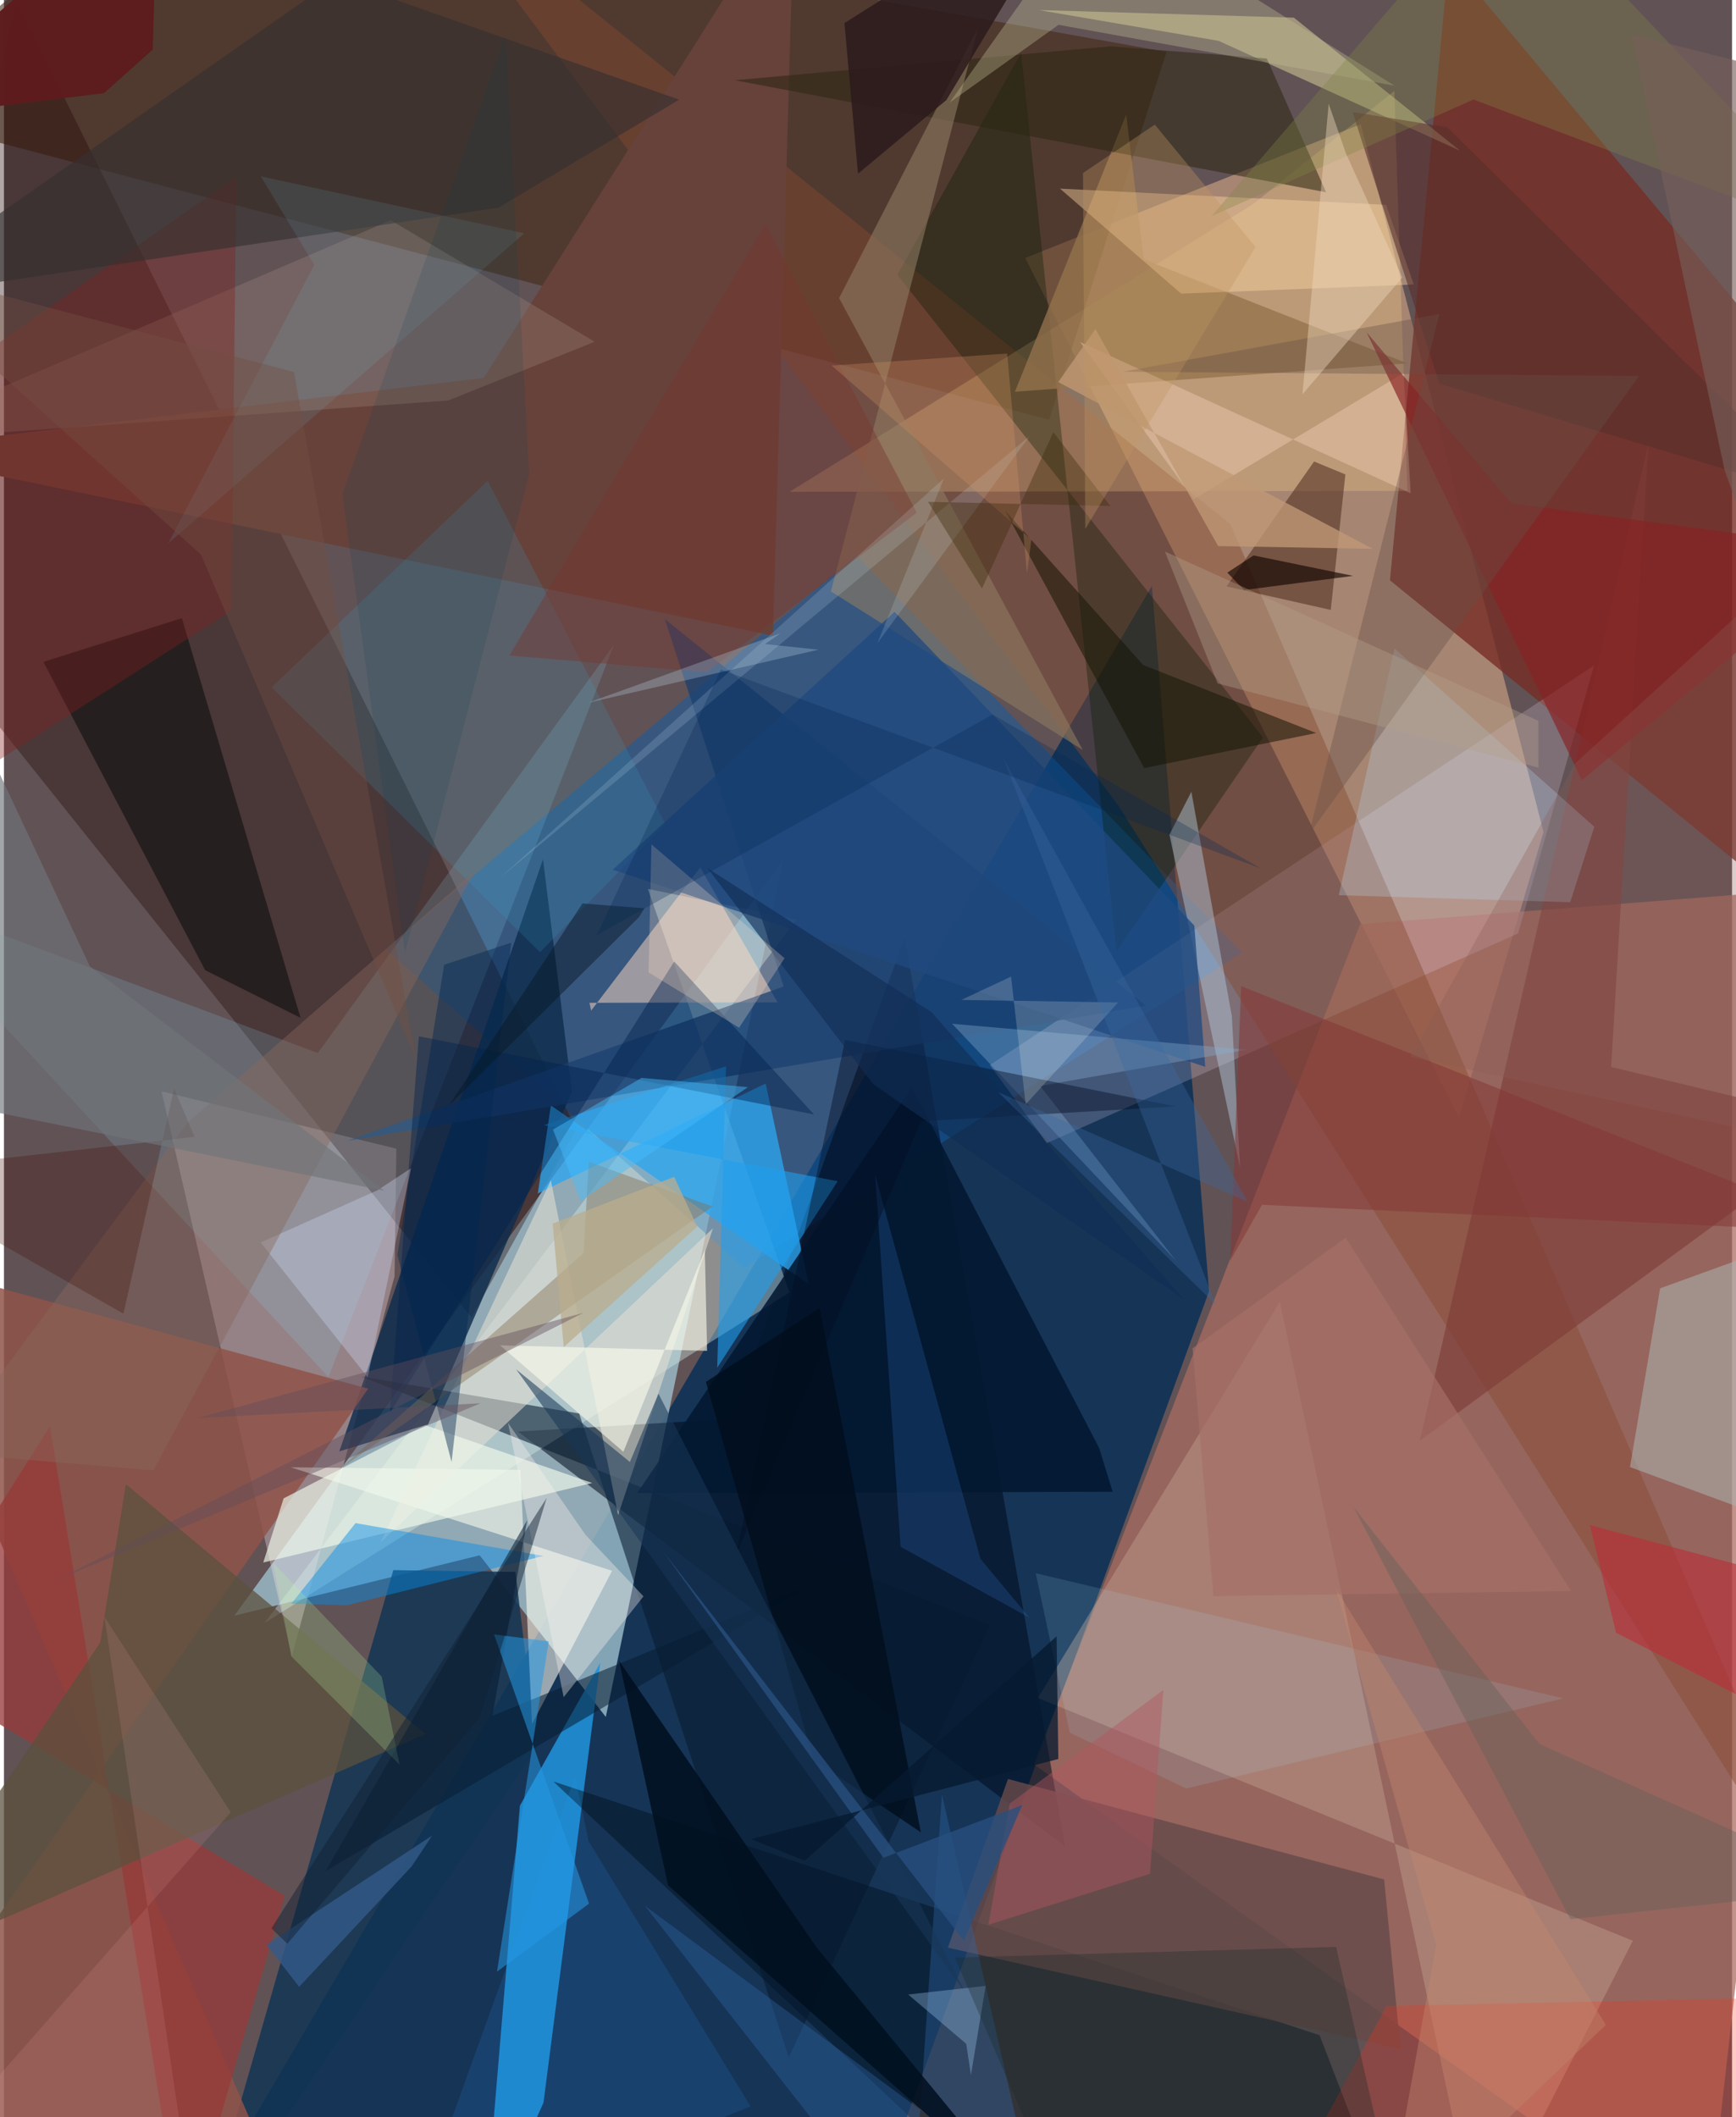 <svg xmlns="http://www.w3.org/2000/svg" width="228" height="278" viewBox="0 0 836 1024"><path fill="#615255" d="M0 0h836v1024H0z"/><path fill="#052e56" fill-opacity=".812" d="M115.823 1033.09L555.35 283.38l27.648 341.162L414.006 1086z"/><path fill="#9dbeca" fill-opacity=".812" d="M376.923 415.838L291.156 830.42l-61.014-78.175-118.681 29.217z"/><path fill="#f0be91" fill-opacity=".482" d="M494.053 124.78l162.321-64.728 88.434 342.342-40.926 138.148z"/><path fill="#aa6c60" fill-opacity=".737" d="M823.433 1086L898 428.063l-241.949 18.94-157.784 406.36z"/><path fill="#105da6" fill-opacity=".51" d="M598.971 460.813L412.349 268.53l-227.63 190.52 173.448 154.152z"/><path fill="#442714" fill-opacity=".565" d="M75.36-62L-62 53.232l567.59 149.75L562.403 25.08z"/><path fill="#762c25" fill-opacity=".796" d="M670.5 280.695l218.67 177.592-31.036-287.649L698.988-19.933z"/><path fill="#fee6ef" fill-opacity=".329" d="M139.25 801.148l49.702-183.783.882-61.79-113.626-27.738z"/><path fill="#220703" fill-opacity=".357" d="M6.073.666L-62 276.724l288.172 360.502 50.708-91.132z"/><path fill="#2092db" fill-opacity=".867" d="M288.482 804.225l-38.866 69.098-17.365 207.627 28.756-63.952z"/><path fill="#000b1c" fill-opacity=".549" d="M248.61 692.386l264.72 200.615-77.64-439.661-83.72 232.915z"/><path fill="#d6ede8" fill-opacity=".388" d="M311.473 429.924l71.99 14.828-257.452 340.291 254.023-159.959z"/><path fill="#0e2d4e" fill-opacity=".827" d="M260.768 415.61L162.23 701.969l42.948-13.06 69.598-160.957z"/><path fill="#00111f" fill-opacity=".478" d="M636.467 984.387L675.62 1086l-201.278-28.13-208.567-196.241z"/><path fill="#113455" fill-opacity=".843" d="M94.6 1086l163.137-240.633-10.307-85.081-59.06-.875z"/><path fill="#f2e0fc" fill-opacity=".2" d="M476.97 515.148l27.596 37.712L732.49 451.458l36.77-129.614z"/><path fill="#8f5349" fill-opacity=".843" d="M145.376 1086L-62 1011.145l238.205-339.483L-62 606.562z"/><path fill="#854930" fill-opacity=".443" d="M539.092 389.634L201.352-62l391.884 315.365L898 958.784z"/><path fill="#2da6ee" fill-opacity=".78" d="M258.26 577.26l110.225-53.21 20.848 97.04-124.748-86.422z"/><path fill="#fffff2" fill-opacity=".565" d="M294.193 759.737l-38.729 74.131-5.618-122.952-111.106-1.242z"/><path fill="#ffda8e" fill-opacity=".251" d="M678.956 237.429l-298.932.454L604.327 98.7l68.303-54.714z"/><path fill="#c5a895" fill-opacity=".396" d="M713.647 1084.363L617.233 629.59 500.216 821.264l287.797 117.433z"/><path fill="#051900" fill-opacity=".329" d="M492.035 25.648L432.202 132.9l176.889 223.77-70.9 103.465z"/><path fill="#66423b" d="M382.481-54.66L232.152 182.793-62 217.88l433.997 89.516z"/><path fill="#fdd9c1" fill-opacity=".514" d="M374.256 484.819l-37.42-65.24-52.777 69.207-.796-3.761z"/><path fill="#07192e" fill-opacity=".565" d="M172.797 665.752l304.12 120.238-97.258 209.19-101.394-311.506z"/><path fill="#dbd29c" fill-opacity=".514" d="M587.584 19.753L500.516 4.852l123.5 3.682 80.372 64.343z"/><path fill="#1b4070" fill-opacity=".741" d="M166.165 551.777l211.027-74.637-57.445-177.652 232.74 186.931z"/><path fill="#7e3c37" fill-opacity=".627" d="M777.506 516.06l116.264 27.862-208.753 152.845 110.495-482.21z"/><path fill="#8ddcf3" fill-opacity=".169" d="M156.966 666.06L-62 429.187l213.802 80.125L295.13 311.818z"/><path fill="#e7e2d2" fill-opacity=".541" d="M182.082 746.125l82.49-175.293 32.553 161.956 45.878-138.725z"/><path fill="#0f100f" fill-opacity=".596" d="M86.063 298.997l57.412 193.284-46.162-23.047-78.215-149.103z"/><path fill="#93724c" fill-opacity=".78" d="M542.913 55.437l8.439 69.987 127.569 50.317-189.846 13.72z"/><path fill="#2c2612" fill-opacity=".541" d="M639.613 92.993l-286.089-54.18L535.466 22.41l75.473 5.899z"/><path fill="#abb0af" fill-opacity=".569" d="M868.017 739.56L898 588.028l-96.808 35.099-14.566 86.452z"/><path fill="#973b39" fill-opacity=".769" d="M-50.531 804.834l186.377 112.074L86.645 1086 22.287 689.827z"/><path fill="#4b2b1d" fill-opacity=".545" d="M648.947 229.47l-7.083 65.537-50.45-11.38 42.39-60.412z"/><path fill="#674b49" fill-opacity=".82" d="M456.643 942.01l29.085-81.57L667.7 909.036l7.932 81.959z"/><path fill="#8d7b61" fill-opacity=".588" d="M521.876 362.72l-121.83-76.672 71.282-272.9-67.303 131.022z"/><path fill="#eff8eb" fill-opacity=".659" d="M203.805 689.302l-68.506 35.411-9.862 31.026 159.156-38.463z"/><path fill="#846e50" fill-opacity=".424" d="M280.4 606.066l2.538-44.15 59.852 21.606-181.12 127.603z"/><path fill="#ae968a" fill-opacity=".247" d="M285.764 165.293l-70.848 28.4L-62 213.486l249.064-106.994z"/><path fill="#b9def7" fill-opacity=".263" d="M757.718 436.365l11.644-36.468-96.633-86.222-26.997 119.307z"/><path fill="#ff2f15" fill-opacity=".251" d="M888.196 965.622l-219.359 4.579-60.687 111.817 277.493-38.355z"/><path fill="#ffd8a3" fill-opacity=".424" d="M668.626 99.072l13.424 38.529-112.565 4.425-58.606-50.788z"/><path fill="#068be7" fill-opacity=".459" d="M139.022 775.647l26.99.75 94.968-23.85-90.905-15.872z"/><path fill="#831f1d" fill-opacity=".365" d="M112.392 85.481L-36.83 189.847-41.5 392.7l151.565-97.406z"/><path fill="#38a5cd" fill-opacity=".173" d="M259.332 460.574l60.647-61.99-85.983-166.005-104.478 99.852z"/><path fill="#5b513e" fill-opacity=".737" d="M46.574 794.442l12.41-76.585L203.868 838.68-62 954.981z"/><path fill="#031831" fill-opacity=".871" d="M536.357 721.502l-6.529-21.153-90.603-174.38L306.3 722.19z"/><path fill="#1f9fee" fill-opacity=".592" d="M261.216 544.196l142.106 27.123-58.269 90.227 4.257-145.792z"/><path fill="#afc4d7" fill-opacity=".486" d="M594.026 491.507l3.968 73.182-34.169-161.01 10.605-20.737z"/><path fill="#00224c" fill-opacity=".439" d="M186.672 683.31l14.057-182.1 191.157 37.825-67.627-73.995z"/><path fill="#2f64a3" fill-opacity=".392" d="M497.817 1060.8l-44.053-192.792L438.738 1086 310.041 921.752z"/><path fill="#204a7f" fill-opacity=".765" d="M294.51 420.653l286.635 95.328-5.29-68.332-145.01-151.735z"/><path fill="#85add0" fill-opacity=".369" d="M601.31 507.706l-100.057 17.526 65.815 84.655L458.682 495.15z"/><path fill="#35302f" fill-opacity=".639" d="M160.453-10.353L-62 145.212l301.35-44.781 87.275-52.238z"/><path fill="#ffdcc6" fill-opacity=".337" d="M575.564 241.459l101.64-61.105 3.308 58.231-159.947-73.18z"/><path fill="#171605" fill-opacity=".541" d="M634.83 354.534l-83.643-32.853-66.976-74.844 67.404 124.672z"/><path fill="#061c33" fill-opacity=".545" d="M155.655 904.916l97.443-169.6-16.804 94.562 154.49-63.49z"/><path fill="#2699e4" fill-opacity=".545" d="M237.088 790.5l45.96 130.22-44.531 32.896 25.039-159.751z"/><path fill="#882223" fill-opacity=".663" d="M729.1 243.49l-69.927-82.82 104.155 216.695L898 265.962z"/><path fill="#010f20" fill-opacity=".867" d="M321.287 911.87l174.4 154.505-102.54-124.467-95.582-138.628z"/><path fill="#3d8be9" fill-opacity=".192" d="M433.78 748.12l62.287 34.27-23.698-28.444-50.944-185.868z"/><path fill="#cbd6ef" fill-opacity=".361" d="M175.947 666.12l20.937-101.054-16.272 10.678-56.393 25.198z"/><path fill="#843938" fill-opacity=".569" d="M593.258 609.704l5.263-132.749L898 596.167 608.599 582.71z"/><path fill="#a2defa" fill-opacity=".137" d="M499.12 760.898l16.48 77.122 56.284 27.024 182.55-43.615z"/><path fill="#c3bf94" fill-opacity=".357" d="M457.461 49.637l52.703-37.631 162.493 29.428L527.984-49.48z"/><path fill="#030e22" fill-opacity=".424" d="M566.761 535.126l-159.843-32.128-52.71 248.835 89.496-209.486z"/><path fill="#5a2f2b" fill-opacity=".604" d="M652.418 54.179l41.945 131.287 185.954 55.802L698.232 61.55z"/><path fill="#88685d" fill-opacity=".427" d="M72.272 711.185l155.664-289.858L88.657 543.15-29.87 702.565z"/><path fill="#2c1a1c" fill-opacity=".835" d="M413.158 84.031l-6.562-72.87L522.3-62 455.906 48.401z"/><path fill="#fdf3ee" fill-opacity=".353" d="M270.767 820.86l-26.904-132.627 37.483 54.121 28.041 29.745z"/><path fill="#fcfceb" fill-opacity=".604" d="M339.067 604.648l1.09 48.708-100.183-2.674 59.687 51.507z"/><path fill="#000d1b" fill-opacity=".784" d="M394.582 632.7l-55.014 35.668 52.011 182.752 51.986 35.128z"/><path fill="#828645" fill-opacity=".337" d="M584.14 104.556L727.203-62 898 118.693 710.885 48.119z"/><path fill="#bb2e3a" fill-opacity=".612" d="M849.544 825.378l-69.636-35.66-12.677-52.092 109.778 29.31z"/><path fill="#78352e" fill-opacity=".42" d="M368.36 108.438l73.23 139.515-101.666 77.181-95.437-8.074z"/><path fill="#002750" fill-opacity=".431" d="M190.317 606.984l26.217 100.09 28.862-251.113-32.445 10.634z"/><path fill="#b45461" fill-opacity=".427" d="M560.88 817.378l-6.452 88.916-78.199 24.64 10.4-58.632z"/><path fill="#183656" fill-opacity=".557" d="M465.092 963.82L316.629 674.087l-13.819 33.02-55.013-44.792z"/><path fill="#420e00" fill-opacity=".275" d="M82.318 526.573l9.956 23.297L-62 567.133l119.8 68.265z"/><path fill="#259cff" fill-opacity=".137" d="M361.172 1018.773L194.522 1086l81.736-226.614 6.614 31.218z"/><path fill="#674e47" fill-opacity=".373" d="M694.42 151.9l-63.18 251.782L790.977 181.88l-249.548-2.1z"/><path fill="#7ad6f0" fill-opacity=".11" d="M79.377 262.92l70.717-134.781-25.799-42.815 127.41 27.53z"/><path fill="#c09975" fill-opacity=".78" d="M510.028 184.789l152.17 80.669-74.789-1.358-59.378-104.972z"/><path fill="#a56f66" fill-opacity=".675" d="M758.167 769.56l-109.07-170.958-74.086 53.54 10.091 119.833z"/><path fill="#b9fda0" fill-opacity=".216" d="M182.754 810.936l8.604 42.547-52.297-52.33-8.965-45.501z"/><path fill="#140600" fill-opacity=".643" d="M591.816 276.958l12.716-8.313 48.125 9.884-52.69 6.843z"/><path fill="#335b89" fill-opacity=".788" d="M142.809 960.96l-15.816-20.367 80.17-52.826-9.876 14.901z"/><path fill="#fffef3" fill-opacity=".184" d="M463.131 483.628l75.876 1.228-44.73 49.311-7.083-61.804z"/><path fill="#eed8ba" fill-opacity=".424" d="M676.484 134.2L649.18 74.126l-8.32-23.942-12.668 140.512z"/><path fill="#a1cbf0" fill-opacity=".337" d="M474.913 960.5l-37.475 4.176 28.086 23.831 2.27 15.153z"/><path fill="#daf1ff" fill-opacity=".153" d="M454.754 231.357l-32.176 79.635 73.63-100.065L239.87 424.721z"/><path fill="#1b2926" fill-opacity=".318" d="M460.005 946.812L520.022 1086H677.4l-32.95-144.363z"/><path fill="#ce9263" fill-opacity=".306" d="M400.442 176.809l96.586 84.145-2.126 16.25L485.3 170.99z"/><path fill="#63625a" fill-opacity=".416" d="M757.835 928.264L898 913.064l-155.21-69.568-89.996-114.75z"/><path fill="#baac8d" fill-opacity=".753" d="M324.245 569.202l11.122 24.032-64.553 58.302-5.37-59.722z"/><path fill="#f5aba5" fill-opacity=".133" d="M-62 1071.612L93.862 1086 48.604 782.024l61.11 94.491z"/><path fill="#44bcfe" fill-opacity=".463" d="M279.012 580.882l-13.401-34.555 42.826-24.976 51.472 4.45z"/><path fill="#071826" fill-opacity=".471" d="M215.329 534.593l91.916-91.051 2.56-4.225-29.916-2.356z"/><path fill="#112d55" fill-opacity=".631" d="M448.758 489.547L340.295 419.85l80.223 104.52 150.356 104.157z"/><path fill="#28507f" fill-opacity=".78" d="M425.44 898.53l67.214-25.525-28.322 65.602-145.415-188.224z"/><path fill="#ffe3c8" fill-opacity=".263" d="M377.63 463.465l-64.392-55.048-1.384 61.925 43.778 26.731z"/><path fill="#734e41" fill-opacity=".4" d="M95.292 268.261L-62 126.729l202.301 53.236 59.094 332.664z"/><path fill="#b49f8a" fill-opacity=".376" d="M587.142 330.557l-25.496-63.782 180.69 81.87.048 22.638z"/><path fill="#112133" fill-opacity=".475" d="M262.557 724.483l-133.18 208.16 7.707 7.472 93.234-109.5z"/><path fill="#3b6da4" fill-opacity=".337" d="M586.252 631.004l-102.75-264.221L601.58 581.187 481.019 528.25z"/><path fill="#c1ddf0" fill-opacity=".278" d="M282.38 339.95l111.59-25.712-25.824-2.723 7.59-5.264z"/><path fill="#002654" fill-opacity=".271" d="M478.251 345.582l-191.477 106.76 60.074-128.503 261.236 96.201z"/><path fill="#707479" fill-opacity=".639" d="M-25.295 533.623l209.32 42.312L41.561 467.363-62 246.387z"/><path fill="#3c2b0c" fill-opacity=".384" d="M507.665 209.027l-34.53 75.61-26.076-41.924 88.201 2.023z"/><path fill="#c3866e" fill-opacity=".412" d="M692.855 940.714l-25.456 141.518 107.53-102.886L644.25 768.237z"/><path fill="#004159" fill-opacity=".141" d="M254.066 229.542L242.692 16.503l-78.984 222.535 30.287 221.753z"/><path fill="#c09561" fill-opacity=".345" d="M522.019 83.689l34.733-23.418 48.74 59.213-82.387 136.339z"/><path fill="#5d1c1e" fill-opacity=".988" d="M48.382 45.064L71.955 23.99 74.502-62-62 58.564z"/><path fill="#8b5e57" fill-opacity=".306" d="M898 558.312l-217.599-47.15 79.707-141.982L898 243.547z"/><path fill="#634e5b" fill-opacity=".431" d="M26.036 763.885l204.555-85.183-137.112 7.182 186.751-50.88z"/><path fill="#775e5a" fill-opacity=".627" d="M787.41 16.608L898 44.512v365.304l-65.565-182.289z"/><path fill="#061a30" fill-opacity=".765" d="M509.217 791.433L387.429 899.972l-26.032-10.455 148.671-38.766z"/></svg>